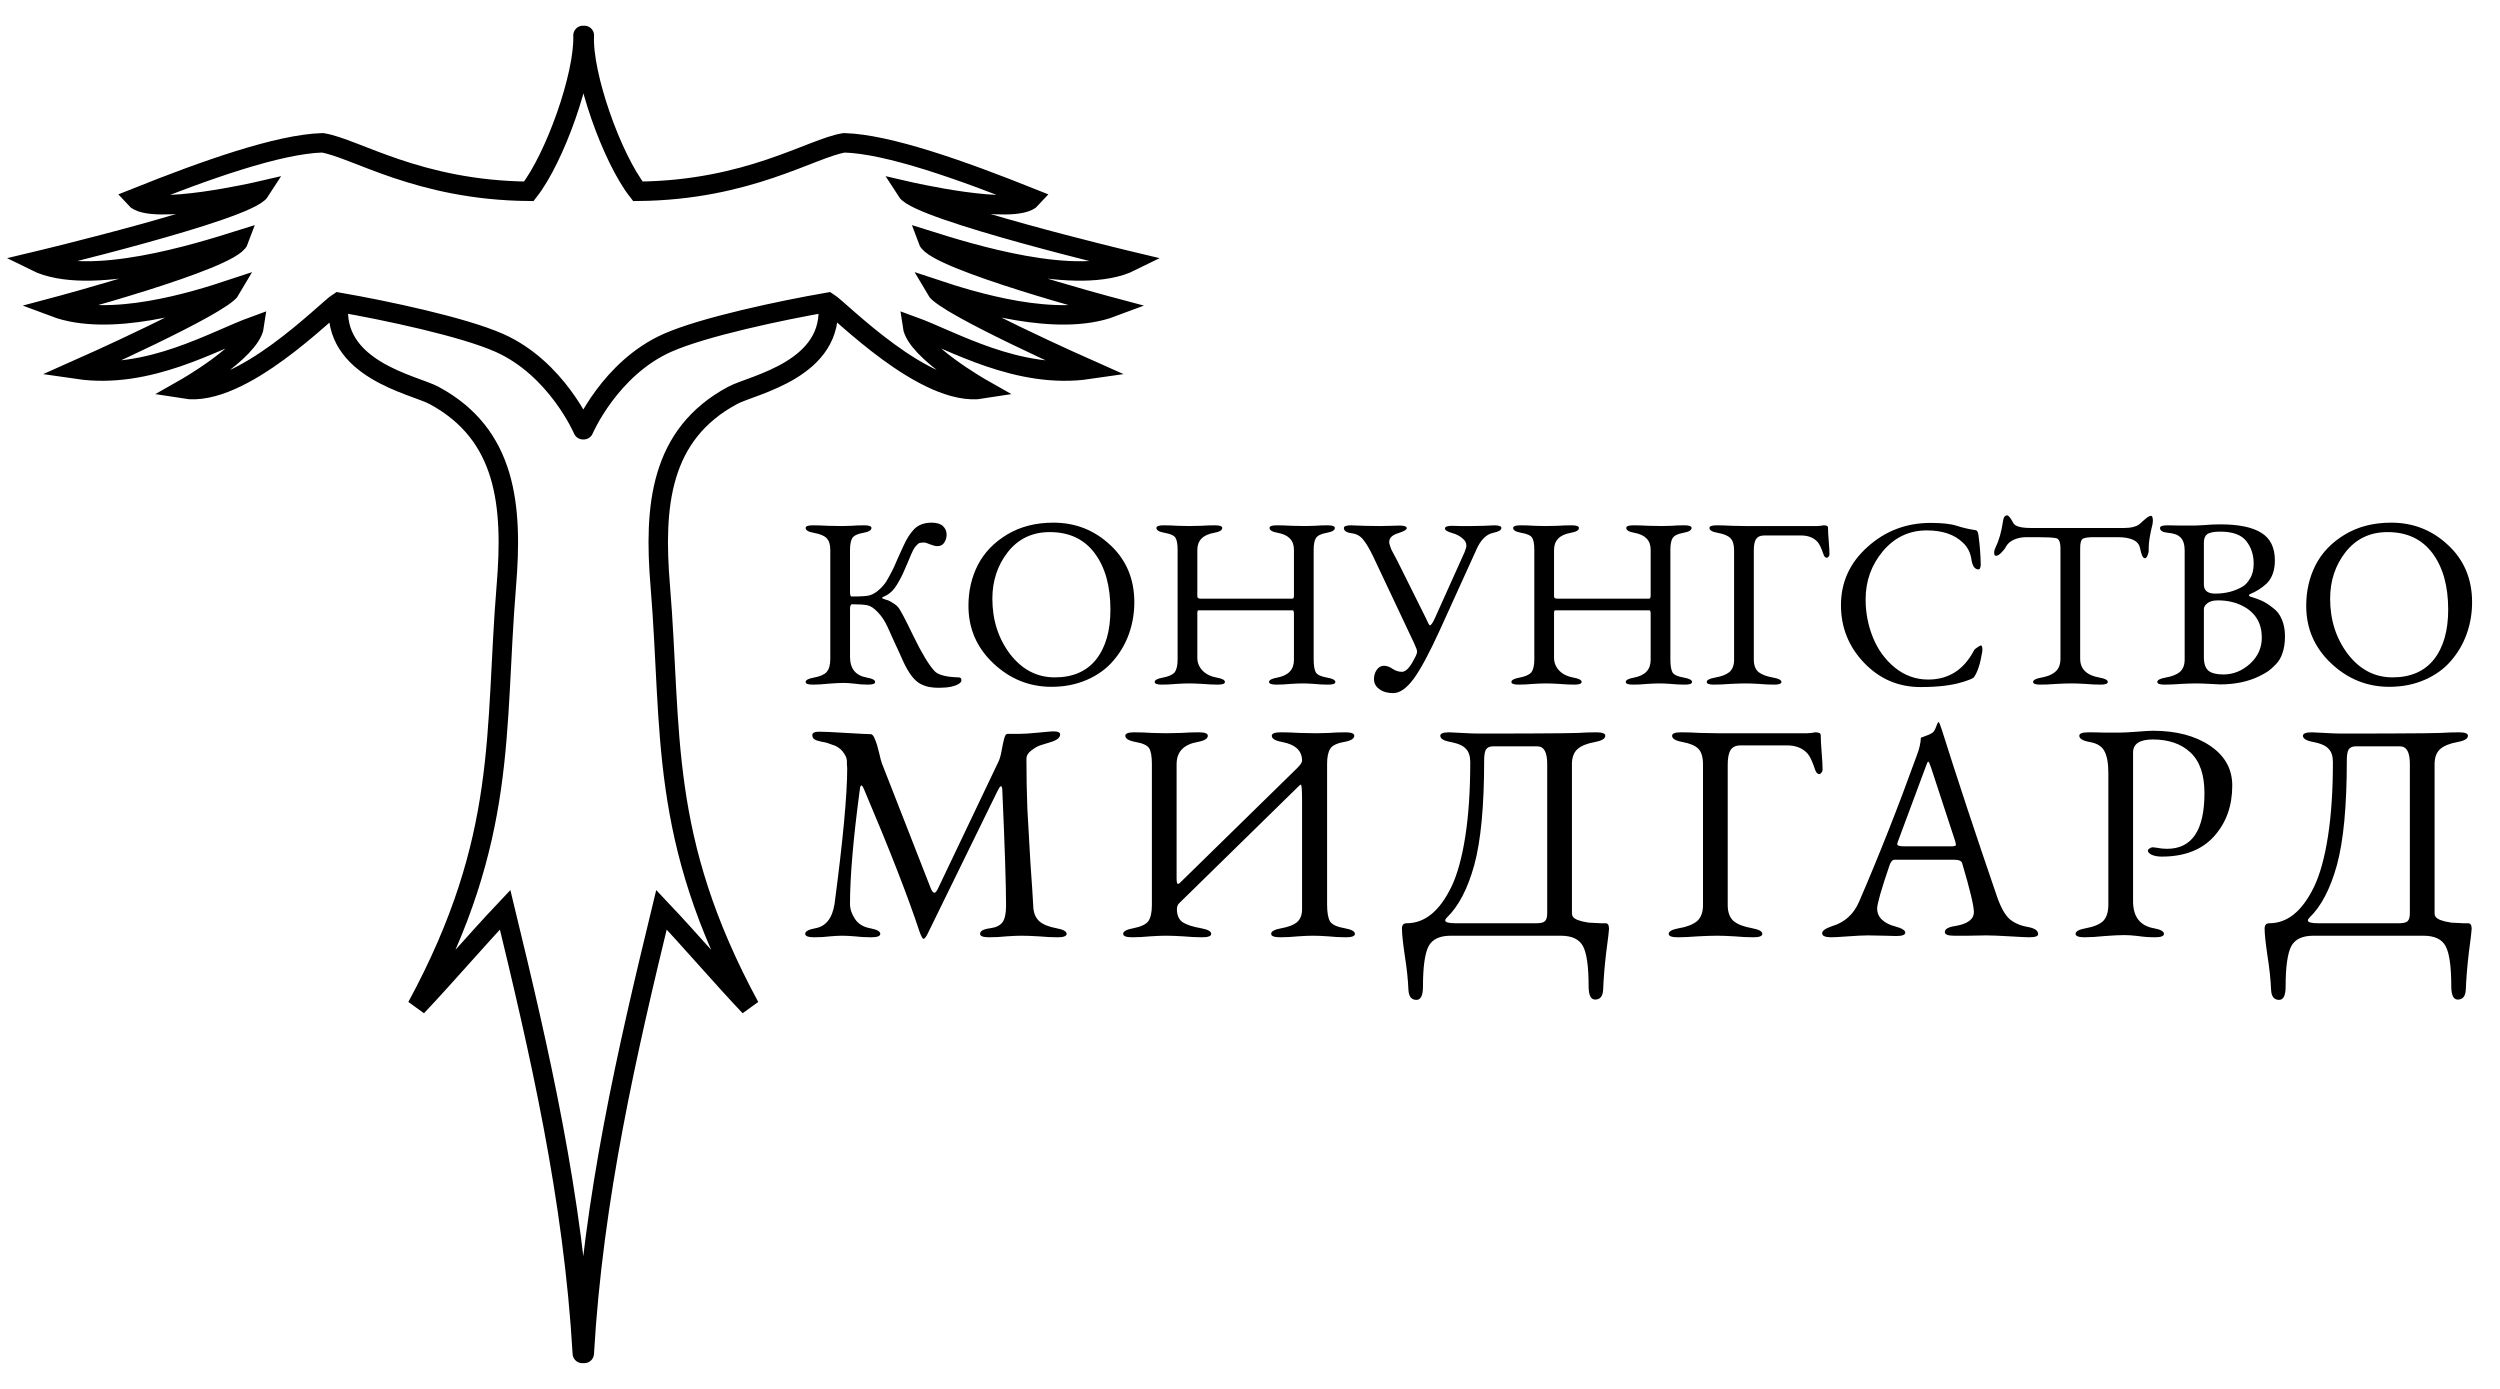 <?xml version="1.0" encoding="UTF-8" standalone="no"?>
<!-- Created with Inkscape (http://www.inkscape.org/) -->

<svg
        xmlns:dc="http://purl.org/dc/elements/1.1/"
        xmlns:cc="http://creativecommons.org/ns#"
        xmlns:rdf="http://www.w3.org/1999/02/22-rdf-syntax-ns#"
        xmlns="http://www.w3.org/2000/svg"
        xmlns:xlink="http://www.w3.org/1999/xlink"
        version="1.2"
        width="450"
        height="250"
        id="svg2">
    <defs
            id="defs4">
        <linearGradient
                id="linearGradient5266">
            <stop
                    id="stop5268"
                    style="stop-color:#000000;stop-opacity:1"
                    offset="0"/>
            <stop
                    id="stop5270"
                    style="stop-color:#000000;stop-opacity:0"
                    offset="1"/>
        </linearGradient>
        <marker
                refX="0"
                refY="0"
                orient="auto"
                id="RazorWire"
                style="overflow:visible">
            <path
                    d="m 0.023,-0.74 0,1.438 -7.781,2.313 18.437,0 -7.187,-2.313 0,-1.438 7.25,-2.156 -18.469,0 7.75,2.156 z"
                    transform="scale(0.8,0.8)"
                    id="path6634"
                    style="fill:#808080;fill-opacity:1;fill-rule:evenodd;stroke:#000000;stroke-width:0.1pt"/>
        </marker>
        <marker
                refX="0"
                refY="0"
                orient="auto"
                id="DotS"
                style="overflow:visible">
            <path
                    d="m -2.5,-1 c 0,2.76 -2.24,5 -5,5 -2.76,0 -5,-2.24 -5,-5 0,-2.76 2.24,-5 5,-5 2.76,0 5,2.24 5,5 z"
                    transform="matrix(0.2,0,0,0.2,1.48,0.2)"
                    id="path6469"
                    style="fill-rule:evenodd;stroke:#000000;stroke-width:1pt"/>
        </marker>
        <marker
                refX="0"
                refY="0"
                orient="auto"
                id="StopS"
                style="overflow:visible">
            <path
                    d="M 0,5.65 0,-5.65"
                    transform="scale(0.2,0.2)"
                    id="path6577"
                    style="fill:none;stroke:#000000;stroke-width:1pt"/>
        </marker>
        <marker
                refX="0"
                refY="0"
                orient="auto"
                id="StopM"
                style="overflow:visible">
            <path
                    d="M 0,5.65 0,-5.65"
                    transform="scale(0.4,0.4)"
                    id="path6574"
                    style="fill:none;stroke:#000000;stroke-width:1pt"/>
        </marker>
        <marker
                refX="0"
                refY="0"
                orient="auto"
                id="DotL"
                style="overflow:visible">
            <path
                    d="m -2.5,-1 c 0,2.76 -2.24,5 -5,5 -2.76,0 -5,-2.24 -5,-5 0,-2.76 2.24,-5 5,-5 2.76,0 5,2.24 5,5 z"
                    transform="matrix(0.8,0,0,0.8,5.92,0.8)"
                    id="path6463"
                    style="fill-rule:evenodd;stroke:#000000;stroke-width:1pt"/>
        </marker>
        <marker
                refX="0"
                refY="0"
                orient="auto"
                id="StopL"
                style="overflow:visible">
            <path
                    d="M 0,5.65 0,-5.65"
                    transform="scale(0.8,0.8)"
                    id="path6571"
                    style="fill:none;stroke:#000000;stroke-width:1pt"/>
        </marker>
        <marker
                refX="0"
                refY="0"
                orient="auto"
                id="Torso"
                style="overflow:visible">
            <g
                    transform="scale(0.7,0.7)"
                    id="g6614">
                <path
                        d="m -4.779,-3.24 c 2.35,0.366 5.3,1.938 5.037,3.627 C -0.005,2.078 -2.213,2.618 -4.563,2.252 -6.913,1.886 -8.521,0.752 -8.258,-0.938 -7.995,-2.628 -7.13,-3.605 -4.779,-3.24 z"
                        id="path6616"
                        style="fill:none;stroke:#000000;stroke-width:1.25"/>
                <path
                        d="M 4.46,0.089 C -2.556,-4.378 5.225,-3.906 -0.848,-8.72"
                        id="path6618"
                        style="fill:none;stroke:#000000;stroke-width:1pt"/>
                <path
                        d="M 4.93,0.058 C -1.387,1.749 1.803,5.478 -4.945,7.546"
                        id="path6620"
                        style="fill:none;stroke:#000000;stroke-width:1pt"/>
                <rect
                        width="2.637"
                        height="2.761"
                        x="-10.392"
                        y="-1.741"
                        transform="matrix(0.528,-0.85,0.888,0.46,0,0)"
                        id="rect6622"
                        style="fill-rule:evenodd;stroke-width:1pt"/>
                <rect
                        width="2.733"
                        height="2.861"
                        x="4.959"
                        y="-7.963"
                        transform="matrix(0.671,-0.741,0.791,0.612,0,0)"
                        id="rect6624"
                        style="fill-rule:evenodd;stroke-width:1pt"/>
                <path
                        d="m 16.78,-28.685 a 0.607,0.607 0 1 0 -1.215,0 0.607,0.607 0 1 0 1.215,0 z"
                        transform="matrix(0,-1.11,1.11,0,25.966,19.716)"
                        id="path6626"
                        style="fill:#ff0000;fill-opacity:0.75;fill-rule:evenodd;stroke:#000000;stroke-width:1pt"/>
                <path
                        d="m 16.78,-28.685 a 0.607,0.607 0 1 0 -1.215,0 0.607,0.607 0 1 0 1.215,0 z"
                        transform="matrix(0,-1.11,1.11,0,26.825,16.991)"
                        id="path6628"
                        style="fill:#ff0000;fill-opacity:0.75;fill-rule:evenodd;stroke:#000000;stroke-width:1pt"/>
            </g>
        </marker>
        <marker
                refX="0"
                refY="0"
                orient="auto"
                id="DistanceStart"
                style="overflow:visible">
            <g
                    id="g2300">
                <path
                        d="M 0,0 2,0"
                        id="path2306"
                        style="fill:none;stroke:#ffffff;stroke-width:1.15;stroke-linecap:square"/>
                <path
                        d="M 0,0 13,4 9,0 13,-4 0,0 z"
                        id="path2302"
                        style="fill:#000000;fill-rule:evenodd;stroke:none"/>
                <path
                        d="M 0,-4 0,40"
                        id="path2304"
                        style="fill:none;stroke:#000000;stroke-width:1;stroke-linecap:square"/>
            </g>
        </marker>
        <marker
                refX="0"
                refY="0"
                orient="auto"
                id="Arrow1Send"
                style="overflow:visible">
            <path
                    d="M 0,0 5,-5 -12.5,0 5,5 0,0 z"
                    transform="matrix(-0.2,0,0,-0.2,-1.2,0)"
                    id="path6417"
                    style="fill-rule:evenodd;stroke:#000000;stroke-width:1pt"/>
        </marker>
        <marker
                refX="0"
                refY="0"
                orient="auto"
                id="DotM"
                style="overflow:visible">
            <path
                    d="m -2.5,-1 c 0,2.76 -2.24,5 -5,5 -2.76,0 -5,-2.24 -5,-5 0,-2.76 2.24,-5 5,-5 2.76,0 5,2.24 5,5 z"
                    transform="matrix(0.4,0,0,0.4,2.96,0.4)"
                    id="path6466"
                    style="fill-rule:evenodd;stroke:#000000;stroke-width:1pt"/>
        </marker>
        <marker
                refX="0"
                refY="0"
                orient="auto"
                id="Tail"
                style="overflow:visible">
            <g
                    transform="scale(-1.2,-1.2)"
                    id="g6438">
                <path
                        d="M -3.805,-3.959 0.544,0"
                        id="path6440"
                        style="fill:none;stroke:#000000;stroke-width:0.8;stroke-linecap:round"/>
                <path
                        d="M -1.287,-3.959 3.062,0"
                        id="path6442"
                        style="fill:none;stroke:#000000;stroke-width:0.8;stroke-linecap:round"/>
                <path
                        d="M 1.305,-3.959 5.654,0"
                        id="path6444"
                        style="fill:none;stroke:#000000;stroke-width:0.8;stroke-linecap:round"/>
                <path
                        d="M -3.805,4.178 0.544,0.22"
                        id="path6446"
                        style="fill:none;stroke:#000000;stroke-width:0.8;stroke-linecap:round"/>
                <path
                        d="M -1.287,4.178 3.062,0.22"
                        id="path6448"
                        style="fill:none;stroke:#000000;stroke-width:0.8;stroke-linecap:round"/>
                <path
                        d="M 1.305,4.178 5.654,0.22"
                        id="path6450"
                        style="fill:none;stroke:#000000;stroke-width:0.8;stroke-linecap:round"/>
            </g>
        </marker>
        <marker
                refX="0"
                refY="0"
                orient="auto"
                id="Arrow1Mstart"
                style="overflow:visible">
            <path
                    d="M 0,0 5,-5 -12.5,0 5,5 0,0 z"
                    transform="matrix(0.4,0,0,0.4,4,0)"
                    id="path6408"
                    style="fill-rule:evenodd;stroke:#000000;stroke-width:1pt"/>
        </marker>
        <marker
                refX="0"
                refY="0"
                orient="auto"
                id="Arrow1Lstart"
                style="overflow:visible">
            <path
                    d="M 0,0 5,-5 -12.5,0 5,5 0,0 z"
                    transform="matrix(0.8,0,0,0.8,10,0)"
                    id="path6402"
                    style="fill-rule:evenodd;stroke:#000000;stroke-width:1pt"/>
        </marker>
        <linearGradient
                id="linearGradient6344">
            <stop
                    id="stop6346"
                    style="stop-color:#000000;stop-opacity:1"
                    offset="0"/>
            <stop
                    id="stop6348"
                    style="stop-color:#000000;stop-opacity:0"
                    offset="1"/>
        </linearGradient>
        <linearGradient
                x1="635.095"
                y1="-108.558"
                x2="943.578"
                y2="-108.558"
                id="linearGradient5274"
                xlink:href="#linearGradient5266"
                gradientUnits="userSpaceOnUse"/>
    </defs>
    <g
            transform="translate(-17.344,-782.384)"
            id="layer1">
        <path
                d="m 122.409,859.74 c 0,0 4.716,-11.043 15.072,-15.643 6.433,-2.857 20.377,-5.831 28.928,-7.311 2.066,1.28 17.529,17.277 27.797,15.608 0,0 -11.98,-6.788 -12.63,-11.326 7.199,2.609 18.96,9.668 31.76,7.802 0,0 -25.902,-11.492 -27.569,-14.4 6.566,2.181 21.83,6.935 31.751,3.208 0,0 -31.868,-8.476 -33.169,-12.041 6.924,2.172 27.013,8.567 36.619,3.797 0,0 -38.164,-9.101 -40.441,-12.667 0,0 19.654,4.559 22.556,1.303 -12.741,-5.1 -25.856,-9.748 -33.784,-9.98 -5.874,0.937 -17.246,8.549 -37.138,8.73 -4.66,-5.928 -10.001,-20.932 -9.636,-28.059 m -0.013,237.245 c 1.626,-28.089 7.711,-54.368 13.892,-79.864 5.313,5.618 10.568,11.809 15.881,17.426 -16.474,-30.433 -13.921,-49.387 -16.098,-75.758 -1.183,-14.323 -0.069,-27.232 13.045,-34.264 3.572,-1.915 18.518,-4.652 17.116,-16.712 m -44.067,22.906 c 0,0 -4.716,-11.043 -15.072,-15.643 -6.433,-2.857 -20.377,-5.831 -28.928,-7.311 -2.066,1.28 -17.529,17.277 -27.796,15.608 0,0 11.98,-6.788 12.63,-11.326 -7.199,2.609 -18.96,9.668 -31.76,7.802 0,0 25.902,-11.492 27.569,-14.4 -6.566,2.181 -21.83,6.935 -31.751,3.208 0,0 31.868,-8.476 33.169,-12.041 -6.924,2.172 -27.013,8.567 -36.619,3.797 0,0 38.164,-9.101 40.441,-12.667 0,0 -19.654,4.559 -22.556,1.303 12.741,-5.1 25.856,-9.748 33.784,-9.98 5.874,0.937 17.246,8.549 37.138,8.73 4.66,-5.928 10.001,-20.874 9.751,-28.059 m -0.121,237.245 c -1.626,-28.089 -7.711,-54.368 -13.892,-79.864 -5.313,5.618 -10.568,11.809 -15.881,17.426 16.474,-30.433 13.921,-49.387 16.098,-75.758 1.183,-14.323 0.069,-27.232 -13.045,-34.264 -3.572,-1.915 -18.518,-4.652 -17.116,-16.712"
                id="path3177-9"
                style="fill:none;stroke:#000000;stroke-width:3.5;stroke-linecap:round;stroke-linejoin:miter;stroke-miterlimit:4;stroke-opacity:1;stroke-dasharray:none;stroke-dashoffset:0;marker-start:none;marker-mid:none;display:inline"/>
    </g>
    <g
            transform="translate(-17.344,-782.384)"
            id="layer2">
        <g
                transform="matrix(1.002,0,0,1.01,-474.581,1047.328)"
                id="flowRoot4106"
                style="font-size:55.513px;font-style:normal;font-weight:normal;text-align:start;line-height:125%;letter-spacing:0px;word-spacing:0px;writing-mode:lr-tb;text-anchor:start;fill:#000000;fill-opacity:1;stroke:none;font-family:Sans">
            <path
                    d="m 675.333,-127.091 c -4e-5,3.072 0.056,6.051 0.167,8.938 0.148,2.887 0.333,6.125 0.555,9.715 0.259,3.553 0.426,6.088 0.5,7.605 0.037,1.147 0.389,2.035 1.055,2.665 0.666,0.592 1.702,1.018 3.109,1.277 1.221,0.222 1.832,0.555 1.832,0.999 -5e-5,0.407 -0.537,0.611 -1.61,0.611 -1.036,0 -2.184,-0.056 -3.442,-0.167 -1.221,-0.074 -2.239,-0.111 -3.053,-0.111 -0.703,0 -1.591,0.037 -2.665,0.111 -1.036,0.111 -2.091,0.167 -3.164,0.167 -1.073,0 -1.61,-0.204 -1.61,-0.611 -3e-5,-0.518 0.611,-0.851 1.832,-0.999 1.073,-0.148 1.813,-0.518 2.221,-1.11 0.407,-0.592 0.611,-1.554 0.611,-2.887 -4e-5,-3.627 -0.222,-10.436 -0.666,-20.429 -4e-5,-0.592 -0.093,-0.888 -0.278,-0.888 -0.111,2e-5 -0.315,0.296 -0.611,0.888 l -12.324,24.981 c -0.407,0.888 -0.722,1.332 -0.944,1.332 -0.185,0 -0.444,-0.481 -0.777,-1.443 -2.072,-6.217 -5.385,-14.637 -9.937,-25.258 -0.37,-0.851 -0.611,-0.851 -0.722,0 -1.184,8.771 -1.776,15.599 -1.776,20.484 -10e-6,0.888 0.296,1.776 0.888,2.665 0.592,0.888 1.499,1.443 2.72,1.665 1.221,0.222 1.832,0.555 1.832,0.999 -2e-5,0.407 -0.537,0.611 -1.61,0.611 -1.073,0 -2.072,-0.056 -2.998,-0.167 -0.888,-0.074 -1.628,-0.111 -2.221,-0.111 -0.592,0 -1.314,0.037 -2.165,0.111 -0.851,0.111 -1.813,0.167 -2.887,0.167 -1.073,0 -1.61,-0.204 -1.61,-0.611 0,-0.444 0.611,-0.777 1.832,-0.999 1.887,-0.333 3.035,-1.776 3.442,-4.33 1.517,-11.362 2.276,-19.429 2.276,-24.204 -10e-6,-0.222 -0.018,-0.463 -0.056,-0.722 0,-0.259 0,-0.444 0,-0.555 0,-0.518 -0.278,-1.11 -0.833,-1.776 -0.222,-0.259 -0.481,-0.481 -0.777,-0.666 -0.259,-0.185 -0.592,-0.333 -0.999,-0.444 -0.37,-0.148 -0.685,-0.259 -0.944,-0.333 -0.259,-0.074 -0.611,-0.148 -1.055,-0.222 -0.444,-0.111 -0.722,-0.185 -0.833,-0.222 -0.518,-0.185 -0.777,-0.5 -0.777,-0.944 0,-0.407 0.426,-0.611 1.277,-0.611 0.74,4e-5 2.35,0.074 4.83,0.222 2.48,0.148 3.941,0.222 4.386,0.222 0.296,3e-5 0.555,0.315 0.777,0.944 0.259,0.592 0.5,1.369 0.722,2.332 0.222,0.962 0.389,1.591 0.5,1.887 l 8.771,22.261 c 0.222,0.555 0.444,0.833 0.666,0.833 0.185,0 0.389,-0.222 0.611,-0.666 l 10.936,-22.76 c 0.222,-0.481 0.407,-1.147 0.555,-1.998 0.148,-0.851 0.296,-1.536 0.444,-2.054 0.148,-0.555 0.333,-0.833 0.555,-0.833 l 1.998,0 c 0.888,4e-5 2.072,-0.074 3.553,-0.222 1.48,-0.148 2.35,-0.222 2.609,-0.222 l 0.167,0 c 0.777,4e-5 1.166,0.185 1.166,0.555 -5e-5,0.518 -0.481,0.944 -1.443,1.277 -0.962,0.296 -1.684,0.518 -2.165,0.666 -0.444,0.148 -0.962,0.444 -1.554,0.888 -0.592,0.444 -0.888,0.944 -0.888,1.499"
                    id="path4213"
                    style="font-variant:normal;font-stretch:normal;letter-spacing:6.137;fill:#000000;font-family:EB Garamond;-inkscape-font-specification:EB Garamond"/>
            <path
                    d="m 702.309,-126.147 0,20.54 c -2e-5,0.407 0.056,0.666 0.167,0.777 0.111,0.074 0.259,0.018 0.444,-0.167 l 21.095,-20.484 c 0.555,-0.555 0.833,-0.981 0.833,-1.277 -4e-5,-1.776 -1.203,-2.887 -3.608,-3.331 -1.221,-0.222 -1.832,-0.592 -1.832,-1.11 -2e-5,-0.407 0.537,-0.611 1.61,-0.611 1.036,4e-5 2.165,0.037 3.386,0.111 1.258,0.037 2.276,0.056 3.053,0.056 0.592,3e-5 1.332,-0.018 2.221,-0.056 0.888,-0.074 1.869,-0.111 2.942,-0.111 1.073,4e-5 1.61,0.204 1.61,0.611 -4e-5,0.518 -0.611,0.888 -1.832,1.11 -1.295,0.222 -2.128,0.629 -2.498,1.221 -0.37,0.592 -0.555,1.48 -0.555,2.665 l 0,25.092 c -4e-5,1.443 0.185,2.461 0.555,3.053 0.407,0.555 1.277,0.944 2.609,1.166 1.221,0.222 1.832,0.555 1.832,0.999 -5e-5,0.407 -0.537,0.611 -1.61,0.611 -1.073,0 -2.147,-0.056 -3.22,-0.167 -1.073,-0.074 -1.961,-0.111 -2.665,-0.111 -0.74,0 -1.647,0.037 -2.72,0.111 -1.073,0.111 -2.147,0.167 -3.22,0.167 -1.073,0 -1.61,-0.204 -1.61,-0.611 -3e-5,-0.444 0.611,-0.777 1.832,-0.999 1.258,-0.222 2.183,-0.574 2.776,-1.055 0.629,-0.518 0.944,-1.295 0.944,-2.332 l 0,-19.374 c -4e-5,-1.887 -0.074,-2.831 -0.222,-2.831 -0.074,3e-5 -0.185,0.074 -0.333,0.222 l -21.539,20.928 c -0.259,0.259 -0.389,0.611 -0.389,1.055 -10e-6,1.073 0.352,1.85 1.055,2.332 0.703,0.444 1.795,0.796 3.275,1.055 1.221,0.222 1.832,0.555 1.832,0.999 -2e-5,0.407 -0.537,0.611 -1.61,0.611 -1.036,0 -2.184,-0.056 -3.442,-0.167 -1.221,-0.074 -2.239,-0.111 -3.053,-0.111 -0.74,0 -1.684,0.037 -2.831,0.111 -1.147,0.111 -2.239,0.167 -3.275,0.167 -1.073,0 -1.61,-0.204 -1.61,-0.611 0,-0.444 0.611,-0.777 1.832,-0.999 1.332,-0.259 2.22,-0.666 2.665,-1.221 0.444,-0.592 0.666,-1.573 0.666,-2.942 l 0,-25.092 c -10e-6,-1.369 -0.167,-2.313 -0.5,-2.831 -0.333,-0.518 -1.147,-0.888 -2.443,-1.11 -1.221,-0.222 -1.832,-0.592 -1.832,-1.11 0,-0.407 0.537,-0.611 1.61,-0.611 1.073,4e-5 2.128,0.037 3.164,0.111 1.036,0.037 1.887,0.056 2.554,0.056 0.703,3e-5 1.591,-0.018 2.665,-0.056 1.073,-0.074 2.146,-0.111 3.22,-0.111 1.073,4e-5 1.61,0.204 1.61,0.611 -2e-5,0.518 -0.611,0.888 -1.832,1.11 -2.517,0.444 -3.775,1.758 -3.775,3.941"
                    id="path4215"
                    style="font-variant:normal;font-stretch:normal;letter-spacing:6.137;fill:#000000;font-family:EB Garamond;-inkscape-font-specification:EB Garamond"/>
            <path
                    d="m 750.843,-98.779 c -0.185,0.185 -0.278,0.352 -0.278,0.5 -10e-6,0.333 0.629,0.5 1.887,0.5 l 14.489,0 c 0.777,2e-6 1.295,-0.13 1.554,-0.389 0.259,-0.259 0.389,-0.722 0.389,-1.388 l 0,-26.646 c -3e-5,-2.072 -0.592,-3.109 -1.776,-3.109 l -7.938,0 c -0.592,3e-5 -1.018,0.185 -1.277,0.555 -0.222,0.37 -0.333,0.999 -0.333,1.887 -2e-5,8.179 -0.592,14.415 -1.776,18.708 -1.184,4.256 -2.831,7.383 -4.941,9.382 m 22.483,-27.312 0,26.535 c -3e-5,0.259 0.074,0.481 0.222,0.666 0.148,0.185 0.389,0.352 0.722,0.5 0.333,0.111 0.629,0.204 0.888,0.278 0.296,0.074 0.685,0.148 1.166,0.222 0.518,0.037 0.888,0.056 1.11,0.056 0.259,2e-6 0.629,0.019 1.11,0.056 0.518,2e-6 0.796,2e-6 0.833,0 0.407,2e-6 0.611,0.333 0.611,0.999 -4e-5,0.296 -0.167,1.684 -0.5,4.163 -0.296,2.48 -0.481,4.719 -0.555,6.717 -0.074,1.147 -0.555,1.721 -1.443,1.721 -0.777,-1.1e-5 -1.166,-0.796 -1.166,-2.387 -4e-5,-3.479 -0.333,-5.847 -0.999,-7.106 -0.666,-1.258 -1.998,-1.887 -3.997,-1.887 l -19.763,0 c -1.998,0 -3.331,0.629 -3.997,1.887 -0.666,1.295 -0.999,3.682 -0.999,7.161 0,1.591 -0.389,2.387 -1.166,2.387 -0.888,-1.1e-5 -1.369,-0.574 -1.443,-1.721 -0.074,-1.85 -0.296,-3.923 -0.666,-6.217 -0.333,-2.258 -0.5,-3.849 -0.5,-4.774 0,-0.629 0.278,-0.944 0.833,-0.944 1.628,2e-6 3.109,-0.537 4.441,-1.61 1.332,-1.073 2.535,-2.702 3.608,-4.885 1.073,-2.22 1.906,-5.218 2.498,-8.993 0.592,-3.775 0.888,-8.179 0.888,-13.212 -2e-5,-1.073 -0.259,-1.869 -0.777,-2.387 -0.481,-0.555 -1.406,-0.962 -2.776,-1.221 -1.221,-0.222 -1.832,-0.592 -1.832,-1.11 -10e-6,-0.407 0.537,-0.611 1.61,-0.611 0.296,4e-5 1.055,0.037 2.276,0.111 1.221,0.074 2.22,0.111 2.998,0.111 6.476,4e-5 11.436,-0.018 14.877,-0.056 0.777,3e-5 1.758,-0.018 2.942,-0.056 1.184,-0.074 2.294,-0.111 3.331,-0.111 1.073,4e-5 1.61,0.204 1.61,0.611 -4e-5,0.518 -0.611,0.888 -1.832,1.11 -1.443,0.259 -2.498,0.685 -3.164,1.277 -0.666,0.592 -0.999,1.499 -0.999,2.72"
                    id="path4217"
                    style="letter-spacing:9.489px;fill:#000000"/>
            <path
                    d="m 801.312,-126.036 0,25.036 c -10e-6,1.258 0.352,2.202 1.055,2.831 0.74,0.592 1.85,1.018 3.331,1.277 1.221,0.222 1.832,0.555 1.832,0.999 -2e-5,0.407 -0.537,0.611 -1.61,0.611 -1.036,0 -2.184,-0.056 -3.442,-0.167 -1.221,-0.074 -2.239,-0.111 -3.053,-0.111 -0.888,0 -2.035,0.037 -3.442,0.111 -1.406,0.111 -2.628,0.167 -3.664,0.167 -1.073,0 -1.61,-0.204 -1.61,-0.611 0,-0.444 0.611,-0.777 1.832,-0.999 1.48,-0.259 2.572,-0.685 3.275,-1.277 0.703,-0.629 1.055,-1.573 1.055,-2.831 l 0,-25.092 c -10e-6,-1.295 -0.278,-2.22 -0.833,-2.776 -0.518,-0.555 -1.48,-0.962 -2.887,-1.221 -1.221,-0.222 -1.832,-0.592 -1.832,-1.11 -10e-6,-0.407 0.537,-0.611 1.61,-0.611 1.036,4e-5 2.183,0.037 3.442,0.111 1.258,0.037 2.295,0.056 3.109,0.056 l 16.099,0 c 0.111,3e-5 0.37,-0.018 0.777,-0.056 0.407,-0.074 0.629,-0.111 0.666,-0.111 0.666,4e-5 0.999,0.167 0.999,0.5 -3e-5,0.703 0.056,1.739 0.167,3.109 0.111,1.369 0.167,2.387 0.167,3.053 -3e-5,0.185 -0.074,0.37 -0.222,0.555 -0.111,0.148 -0.241,0.222 -0.389,0.222 -0.333,3e-5 -0.592,-0.296 -0.777,-0.888 -0.444,-1.332 -0.87,-2.239 -1.277,-2.72 -0.888,-0.999 -2.128,-1.499 -3.719,-1.499 l -8.327,0 c -0.851,4e-5 -1.462,0.278 -1.832,0.833 -0.333,0.555 -0.5,1.425 -0.5,2.609"
                    id="path4219"
                    style="letter-spacing:0px;fill:#000000"/>
            <path
                    d="m 836.873,-125.648 -4.996,13.323 c -0.074,0.222 -0.111,0.37 -0.111,0.444 -10e-6,0.259 0.389,0.389 1.166,0.389 l 8.604,0 c 0.518,1e-5 0.777,-0.092 0.777,-0.278 -2e-5,-0.074 -0.037,-0.259 -0.111,-0.555 l -4.386,-13.268 c -0.222,-0.666 -0.389,-0.999 -0.5,-0.999 -0.074,3e-5 -0.222,0.315 -0.444,0.944 m 18.597,30.365 c -0.444,0 -1.61,-0.056 -3.497,-0.167 -1.887,-0.111 -3.294,-0.167 -4.219,-0.167 -0.777,0 -1.85,0.018 -3.22,0.056 -1.369,0 -2.239,0 -2.609,0 -1.073,0 -1.61,-0.222 -1.61,-0.666 -3e-5,-0.518 0.611,-0.87 1.832,-1.055 2.257,-0.37 3.386,-1.203 3.386,-2.498 -3e-5,-1.11 -0.703,-4.015 -2.109,-8.715 -0.111,-0.407 -0.611,-0.611 -1.499,-0.611 l -10.603,0 c -0.407,1e-5 -0.722,0.333 -0.944,0.999 -1.48,4.293 -2.221,6.865 -2.22,7.716 -10e-6,0.777 0.296,1.443 0.888,1.998 0.629,0.555 1.406,0.944 2.332,1.166 1.221,0.333 1.832,0.703 1.832,1.11 -10e-6,0.407 -0.537,0.611 -1.61,0.611 -0.259,0 -0.981,-0.018 -2.165,-0.056 -1.147,-0.037 -2.109,-0.056 -2.887,-0.056 -0.851,0 -2.035,0.056 -3.553,0.167 -1.517,0.111 -2.554,0.167 -3.109,0.167 -1.073,0 -1.61,-0.241 -1.61,-0.722 0,-0.444 0.611,-0.87 1.832,-1.277 2.22,-0.666 3.812,-2.091 4.774,-4.274 3.553,-8.142 7.013,-16.839 10.381,-26.091 0.259,-0.666 0.444,-1.258 0.555,-1.776 0.111,-0.555 0.167,-0.925 0.167,-1.11 -2e-5,-0.222 0.018,-0.333 0.056,-0.333 0.999,-0.333 1.665,-0.611 1.998,-0.833 0.222,-0.148 0.407,-0.389 0.555,-0.722 0.148,-0.333 0.259,-0.611 0.333,-0.833 0.111,-0.259 0.204,-0.389 0.278,-0.389 0.074,4e-5 0.259,0.444 0.555,1.332 2.739,8.623 6.032,18.504 9.881,29.644 0.703,2.035 1.48,3.423 2.332,4.163 0.851,0.703 1.943,1.166 3.275,1.388 1.221,0.222 1.832,0.648 1.832,1.277 -4e-5,0.37 -0.537,0.555 -1.61,0.555"
                    id="path4221"
                    style="font-variant:normal;font-stretch:normal;letter-spacing:6.137;fill:#000000;font-family:EB Garamond;-inkscape-font-specification:EB Garamond"/>
            <path
                    d="m 886.953,-120.985 c -3e-5,-3.257 -0.833,-5.662 -2.498,-7.217 -1.665,-1.554 -3.923,-2.331 -6.773,-2.332 -2.369,4e-5 -3.553,0.777 -3.553,2.332 l 0,26.48 c -10e-6,2.776 1.24,4.386 3.719,4.83 1.221,0.222 1.832,0.555 1.832,0.999 -10e-6,0.407 -0.537,0.611 -1.61,0.611 -1.073,0 -2.091,-0.074 -3.053,-0.222 -0.962,-0.111 -1.758,-0.167 -2.387,-0.167 -0.925,0 -2.109,0.056 -3.553,0.167 -1.443,0.148 -2.665,0.222 -3.664,0.222 -1.073,0 -1.61,-0.204 -1.61,-0.611 0,-0.444 0.611,-0.777 1.832,-0.999 1.443,-0.259 2.48,-0.685 3.109,-1.277 0.629,-0.629 0.944,-1.61 0.944,-2.942 l 0,-23.426 c -10e-6,-1.776 -0.241,-3.09 -0.722,-3.941 -0.444,-0.851 -1.332,-1.388 -2.665,-1.61 -1.221,-0.222 -1.832,-0.592 -1.832,-1.11 -1e-5,-0.407 0.537,-0.611 1.61,-0.611 1.073,4e-5 2.072,0.018 2.998,0.056 0.925,4e-5 1.739,4e-5 2.443,0 0.777,4e-5 1.887,-0.056 3.331,-0.167 1.443,-0.111 2.387,-0.167 2.831,-0.167 4.182,3e-5 7.605,0.888 10.27,2.665 2.665,1.776 3.997,4.145 3.997,7.106 -3e-5,3.627 -1.092,6.643 -3.275,9.049 -2.184,2.406 -5.311,3.608 -9.382,3.608 -0.74,2e-5 -1.351,-0.111 -1.832,-0.333 -0.444,-0.222 -0.666,-0.463 -0.666,-0.722 -10e-6,-0.148 0.092,-0.278 0.278,-0.389 0.222,-0.148 0.426,-0.222 0.611,-0.222 l 0.833,0.111 c 0.555,0.111 1.129,0.167 1.721,0.167 4.478,1e-5 6.717,-3.312 6.717,-9.937"
                    id="path4223"
                    style="letter-spacing:3.163px;fill:#000000"/>
            <path
                    d="m 905.811,-98.779 c -0.185,0.185 -0.278,0.352 -0.278,0.5 -1e-5,0.333 0.629,0.5 1.887,0.5 l 14.489,0 c 0.777,2e-6 1.295,-0.13 1.554,-0.389 0.259,-0.259 0.389,-0.722 0.389,-1.388 l 0,-26.646 c -3e-5,-2.072 -0.592,-3.109 -1.776,-3.109 l -7.938,0 c -0.592,3e-5 -1.018,0.185 -1.277,0.555 -0.222,0.37 -0.333,0.999 -0.333,1.887 -1e-5,8.179 -0.592,14.415 -1.776,18.708 -1.184,4.256 -2.831,7.383 -4.941,9.382 m 22.483,-27.312 0,26.535 c -4e-5,0.259 0.074,0.481 0.222,0.666 0.148,0.185 0.389,0.352 0.722,0.5 0.333,0.111 0.629,0.204 0.888,0.278 0.296,0.074 0.685,0.148 1.166,0.222 0.518,0.037 0.888,0.056 1.11,0.056 0.259,2e-6 0.629,0.019 1.11,0.056 0.518,2e-6 0.796,2e-6 0.833,0 0.407,2e-6 0.611,0.333 0.611,0.999 -4e-5,0.296 -0.167,1.684 -0.5,4.163 -0.296,2.48 -0.481,4.719 -0.555,6.717 -0.074,1.147 -0.555,1.721 -1.443,1.721 -0.777,-1.1e-5 -1.166,-0.796 -1.166,-2.387 -3e-5,-3.479 -0.333,-5.847 -0.999,-7.106 -0.666,-1.258 -1.998,-1.887 -3.997,-1.887 l -19.763,0 c -1.998,0 -3.331,0.629 -3.997,1.887 -0.666,1.295 -0.999,3.682 -0.999,7.161 -10e-6,1.591 -0.389,2.387 -1.166,2.387 -0.888,-1.1e-5 -1.369,-0.574 -1.443,-1.721 -0.074,-1.85 -0.296,-3.923 -0.666,-6.217 -0.333,-2.258 -0.5,-3.849 -0.5,-4.774 0,-0.629 0.278,-0.944 0.833,-0.944 1.628,2e-6 3.109,-0.537 4.441,-1.61 1.332,-1.073 2.535,-2.702 3.608,-4.885 1.073,-2.22 1.906,-5.218 2.498,-8.993 0.592,-3.775 0.888,-8.179 0.888,-13.212 -1e-5,-1.073 -0.259,-1.869 -0.777,-2.387 -0.481,-0.555 -1.406,-0.962 -2.776,-1.221 -1.221,-0.222 -1.832,-0.592 -1.832,-1.11 -10e-6,-0.407 0.537,-0.611 1.61,-0.611 0.296,4e-5 1.055,0.037 2.276,0.111 1.221,0.074 2.22,0.111 2.998,0.111 6.476,4e-5 11.436,-0.018 14.877,-0.056 0.777,3e-5 1.758,-0.018 2.942,-0.056 1.184,-0.074 2.294,-0.111 3.331,-0.111 1.073,4e-5 1.61,0.204 1.61,0.611 -4e-5,0.518 -0.611,0.888 -1.832,1.11 -1.443,0.259 -2.498,0.685 -3.164,1.277 -0.666,0.592 -0.999,1.499 -0.999,2.72"
                    id="path4225"
                    style="font-variant:normal;font-stretch:normal;letter-spacing:6.137;fill:#000000;font-family:EB Garamond;-inkscape-font-specification:EB Garamond"/>
        </g>
        <g
                transform="matrix(0.851,0,0,0.836,290.179,180.199)"
                id="flowRoot4082"
                style="font-size:52.132px;font-style:normal;font-variant:normal;font-weight:normal;font-stretch:normal;text-align:start;line-height:125%;letter-spacing:0px;word-spacing:0px;writing-mode:lr-tb;text-anchor:start;fill:#000000;fill-opacity:1;stroke:none;font-family:EB Garamond;-inkscape-font-specification:EB Garamond">
            <path
                    d="m -140.343,850.419 c -0.313,2e-5 -0.469,0.33 -0.469,0.991 l 0,10.322 c -1e-5,2.572 1.199,4.066 3.597,4.483 1.147,0.209 1.72,0.521 1.72,0.938 -1e-5,0.382 -0.504,0.573 -1.512,0.573 -1.008,0 -1.964,-0.07 -2.867,-0.209 -0.904,-0.104 -1.651,-0.156 -2.242,-0.156 -0.834,0 -1.894,0.052 -3.18,0.156 -1.286,0.139 -2.415,0.209 -3.389,0.209 -1.008,0 -1.512,-0.191 -1.512,-0.573 0,-0.417 0.573,-0.73 1.72,-0.938 1.321,-0.243 2.224,-0.643 2.711,-1.199 0.521,-0.591 0.782,-1.529 0.782,-2.815 l 0,-23.459 c -10e-6,-1.182 -0.261,-2.033 -0.782,-2.554 -0.487,-0.521 -1.39,-0.904 -2.711,-1.147 -1.147,-0.208 -1.72,-0.556 -1.72,-1.043 0,-0.382 0.504,-0.573 1.512,-0.573 0.973,4e-5 2.033,0.035 3.18,0.104 1.182,0.035 2.155,0.052 2.919,0.052 0.556,3e-5 1.234,-0.017 2.033,-0.052 0.834,-0.07 1.755,-0.104 2.763,-0.104 1.008,4e-5 1.512,0.191 1.512,0.573 -10e-6,0.487 -0.573,0.834 -1.72,1.043 -1.216,0.209 -1.998,0.591 -2.346,1.147 -0.313,0.556 -0.469,1.408 -0.469,2.554 l 0,9.019 c -1e-5,0.66 0.104,0.991 0.313,0.991 2.051,1e-5 3.336,-0.087 3.858,-0.261 0.556,-0.174 1.095,-0.469 1.616,-0.886 0.556,-0.452 1.008,-0.904 1.355,-1.355 0.382,-0.452 0.782,-1.095 1.199,-1.929 0.452,-0.834 0.782,-1.494 0.991,-1.981 0.243,-0.521 0.573,-1.286 0.991,-2.294 0.452,-1.008 0.765,-1.703 0.938,-2.085 0.695,-1.599 1.477,-2.85 2.346,-3.753 0.904,-0.904 2.12,-1.355 3.649,-1.355 1.077,3e-5 1.877,0.243 2.398,0.73 0.521,0.487 0.782,1.112 0.782,1.877 -3e-5,0.626 -0.174,1.199 -0.521,1.72 -0.313,0.487 -0.799,0.73 -1.46,0.73 -0.348,3e-5 -0.834,-0.122 -1.46,-0.365 -0.626,-0.278 -1.077,-0.417 -1.355,-0.417 -0.382,3e-5 -0.695,0.035 -0.938,0.104 -0.209,0.07 -0.487,0.313 -0.834,0.73 -0.313,0.382 -0.626,0.956 -0.938,1.72 -0.104,0.243 -0.382,0.921 -0.834,2.033 -0.452,1.077 -0.782,1.842 -0.991,2.294 -0.209,0.452 -0.539,1.077 -0.991,1.877 -0.452,0.799 -0.921,1.425 -1.408,1.877 -0.452,0.417 -0.956,0.747 -1.512,0.991 -0.521,0.209 -0.539,0.382 -0.052,0.521 0.035,0.035 0.174,0.087 0.417,0.156 0.278,0.07 0.487,0.139 0.626,0.209 0.139,0.07 0.33,0.174 0.573,0.313 0.243,0.139 0.487,0.295 0.73,0.469 0.243,0.174 0.469,0.382 0.678,0.626 0.452,0.521 1.547,2.624 3.284,6.308 1.772,3.684 3.25,6.169 4.431,7.455 0.765,0.834 2.468,1.286 5.109,1.355 0.382,0 0.573,0.209 0.573,0.626 -4e-5,0.243 -0.139,0.469 -0.417,0.678 -0.904,0.626 -2.346,0.938 -4.327,0.938 -0.765,-10e-6 -1.408,-0.052 -1.929,-0.156 -0.521,-0.07 -1.147,-0.278 -1.877,-0.626 -0.695,-0.348 -1.355,-0.938 -1.981,-1.772 -0.626,-0.834 -1.234,-1.911 -1.825,-3.232 -0.382,-0.904 -0.991,-2.259 -1.825,-4.066 -0.799,-1.807 -1.269,-2.867 -1.408,-3.18 -0.591,-1.321 -1.286,-2.398 -2.085,-3.232 -0.799,-0.869 -1.547,-1.373 -2.242,-1.512 -0.695,-0.139 -1.755,-0.209 -3.18,-0.209"
                    id="path4192"
                    style="line-height:125%;fill:#000000;font-family:EB Garamond;-inkscape-font-specification:EB Garamond"/>
            <path
                    d="m -115.764,850.784 c 0,-3.232 0.66,-6.169 1.981,-8.81 1.355,-2.676 3.423,-4.866 6.204,-6.569 2.78,-1.703 6.047,-2.554 9.801,-2.554 4.657,3e-5 8.671,1.616 12.042,4.848 3.371,3.197 5.057,7.299 5.057,12.303 -3.7e-5,2.363 -0.382,4.64 -1.147,6.829 -0.765,2.155 -1.877,4.084 -3.336,5.787 -1.425,1.703 -3.267,3.058 -5.526,4.066 -2.259,1.008 -4.761,1.512 -7.507,1.512 -4.692,0 -8.793,-1.686 -12.303,-5.057 -3.51,-3.371 -5.265,-7.49 -5.265,-12.355 m 17.204,-15.9 c -3.684,3e-5 -6.638,1.425 -8.862,4.275 -2.19,2.85 -3.284,6.204 -3.284,10.061 -1e-5,4.588 1.251,8.567 3.753,11.938 2.537,3.336 5.682,5.005 9.436,5.005 3.823,0 6.742,-1.286 8.758,-3.858 2.016,-2.607 3.024,-6.186 3.024,-10.739 -3.3e-5,-5.074 -1.112,-9.123 -3.336,-12.147 -2.224,-3.024 -5.387,-4.535 -9.488,-4.535"
                    id="path4194"
                    style="line-height:125%;fill:#000000;font-family:EB Garamond;-inkscape-font-specification:EB Garamond"/>
            <path
                    d="m -42.744,862.253 c -3.6e-5,1.355 0.156,2.311 0.469,2.867 0.348,0.521 1.147,0.886 2.398,1.095 1.147,0.209 1.72,0.521 1.72,0.938 -4e-5,0.382 -0.504,0.573 -1.512,0.573 -1.008,0 -1.998,-0.052 -2.972,-0.156 -0.973,-0.07 -1.79,-0.104 -2.45,-0.104 -0.66,0 -1.512,0.035 -2.554,0.104 -1.043,0.104 -2.051,0.156 -3.024,0.156 -1.008,0 -1.512,-0.191 -1.512,-0.573 -2.6e-5,-0.417 0.573,-0.73 1.72,-0.938 2.363,-0.452 3.545,-1.72 3.545,-3.806 l 0,-9.905 c -3.2e-5,-0.521 -0.087,-0.782 -0.261,-0.782 l -19.914,0 c -0.174,10e-6 -0.261,0.191 -0.261,0.573 l 0,9.644 c -1.1e-5,1.077 0.382,2.016 1.147,2.815 0.765,0.765 1.755,1.251 2.972,1.46 1.147,0.209 1.72,0.521 1.72,0.938 -1.7e-5,0.382 -0.504,0.573 -1.512,0.573 -0.973,0 -2.051,-0.052 -3.232,-0.156 -1.147,-0.07 -2.103,-0.104 -2.867,-0.104 -0.695,0 -1.581,0.035 -2.659,0.104 -1.077,0.104 -2.103,0.156 -3.076,0.156 -1.008,0 -1.512,-0.191 -1.512,-0.573 -2e-6,-0.417 0.573,-0.73 1.72,-0.938 1.251,-0.243 2.085,-0.626 2.502,-1.147 0.417,-0.556 0.626,-1.477 0.626,-2.763 l 0,-23.564 c -7e-6,-1.286 -0.156,-2.172 -0.469,-2.659 -0.313,-0.487 -1.077,-0.834 -2.294,-1.043 -1.147,-0.208 -1.72,-0.556 -1.72,-1.043 -2e-6,-0.382 0.504,-0.573 1.512,-0.573 1.008,4e-5 1.998,0.035 2.972,0.104 0.973,0.035 1.772,0.052 2.398,0.052 0.66,3e-5 1.494,-0.017 2.502,-0.052 1.008,-0.07 2.016,-0.104 3.024,-0.104 1.008,4e-5 1.512,0.191 1.512,0.573 -1.6e-5,0.487 -0.573,0.834 -1.72,1.043 -2.363,0.417 -3.545,1.651 -3.545,3.701 l 0,10.009 c -1.1e-5,0.313 0.243,0.469 0.73,0.469 l 19.341,0 c 0.243,2e-5 0.365,-0.209 0.365,-0.626 l 0,-9.905 c -3.2e-5,-2.016 -1.147,-3.232 -3.441,-3.649 -1.147,-0.208 -1.72,-0.556 -1.72,-1.043 -2.6e-5,-0.382 0.504,-0.573 1.512,-0.573 0.973,4e-5 2.033,0.035 3.18,0.104 1.182,0.035 2.137,0.052 2.867,0.052 0.556,3e-5 1.234,-0.017 2.033,-0.052 0.799,-0.07 1.703,-0.104 2.711,-0.104 1.008,4e-5 1.512,0.191 1.512,0.573 -4e-5,0.487 -0.573,0.834 -1.72,1.043 -1.182,0.209 -1.946,0.591 -2.294,1.147 -0.313,0.521 -0.469,1.355 -0.469,2.502 l 0,23.564"
                    id="path4196"
                    style="line-height:125%;fill:#000000;font-family:EB Garamond;-inkscape-font-specification:EB Garamond"/>
            <path
                    d="m -24.052,864.964 c 0.834,10e-6 1.738,-1.008 2.711,-3.024 0.313,-0.556 0.469,-1.008 0.469,-1.355 -1.5e-5,-0.278 -0.209,-0.869 -0.626,-1.772 l -8.602,-18.559 c -0.799,-1.703 -1.512,-2.937 -2.137,-3.701 -0.591,-0.799 -1.39,-1.269 -2.398,-1.408 -1.147,-0.139 -1.72,-0.521 -1.72,-1.147 0,-0.382 0.504,-0.573 1.512,-0.573 0.452,4e-5 1.355,0.035 2.711,0.104 1.39,0.035 2.52,0.052 3.389,0.052 0.591,3e-5 1.355,-0.017 2.294,-0.052 0.938,-0.035 1.564,-0.052 1.877,-0.052 1.008,4e-5 1.512,0.191 1.512,0.573 -1.3e-5,0.313 -0.573,0.66 -1.72,1.043 -1.321,0.382 -1.981,1.025 -1.981,1.929 -10e-6,0.209 0.052,0.469 0.156,0.782 0.104,0.313 0.209,0.608 0.313,0.886 0.139,0.243 0.348,0.643 0.626,1.199 0.313,0.556 0.539,0.991 0.678,1.303 l 5.995,12.251 c 0.417,1.008 0.695,1.512 0.834,1.512 0.243,10e-6 0.591,-0.504 1.043,-1.512 l 6.308,-14.284 c 0.243,-0.626 0.365,-1.077 0.365,-1.355 -2.6e-5,-0.626 -0.295,-1.164 -0.886,-1.616 -0.556,-0.487 -1.199,-0.834 -1.929,-1.043 -1.147,-0.313 -1.72,-0.66 -1.72,-1.043 -2.1e-5,-0.382 0.504,-0.573 1.512,-0.573 0.521,3e-5 1.182,0.017 1.981,0.052 0.799,3e-5 1.442,3e-5 1.929,0 0.695,3e-5 1.616,-0.017 2.763,-0.052 1.147,-0.07 1.894,-0.104 2.242,-0.104 1.008,4e-5 1.512,0.191 1.512,0.573 -3.3e-5,0.452 -0.573,0.799 -1.72,1.043 -1.529,0.313 -2.763,1.616 -3.701,3.91 l -7.559,16.943 c -2.224,4.97 -4.084,8.498 -5.578,10.583 -1.494,2.051 -2.937,3.076 -4.327,3.076 -1.216,0 -2.207,-0.295 -2.972,-0.886 -0.73,-0.556 -1.095,-1.269 -1.095,-2.137 -6e-6,-0.73 0.191,-1.39 0.573,-1.981 0.417,-0.591 0.921,-0.886 1.512,-0.886 0.626,10e-6 1.251,0.226 1.877,0.678 0.626,0.417 1.286,0.626 1.981,0.626"
                    id="path4198"
                    style="line-height:125%;fill:#000000;font-family:EB Garamond;-inkscape-font-specification:EB Garamond"/>
            <path
                    d="m 32.705,862.253 c -3.6e-5,1.355 0.156,2.311 0.469,2.867 0.348,0.521 1.147,0.886 2.398,1.095 1.147,0.209 1.72,0.521 1.72,0.938 -4e-5,0.382 -0.504,0.573 -1.512,0.573 -1.008,0 -1.998,-0.052 -2.972,-0.156 -0.973,-0.07 -1.79,-0.104 -2.45,-0.104 -0.66,0 -1.512,0.035 -2.554,0.104 -1.043,0.104 -2.051,0.156 -3.024,0.156 -1.008,0 -1.512,-0.191 -1.512,-0.573 -2.6e-5,-0.417 0.573,-0.73 1.72,-0.938 2.363,-0.452 3.545,-1.72 3.545,-3.806 l 0,-9.905 c -3.2e-5,-0.521 -0.087,-0.782 -0.261,-0.782 l -19.914,0 c -0.174,10e-6 -0.261,0.191 -0.261,0.573 l 0,9.644 c -1.09e-5,1.077 0.382,2.016 1.147,2.815 0.765,0.765 1.755,1.251 2.972,1.46 1.147,0.209 1.72,0.521 1.72,0.938 -1.7e-5,0.382 -0.504,0.573 -1.512,0.573 -0.973,0 -2.051,-0.052 -3.232,-0.156 -1.147,-0.07 -2.103,-0.104 -2.867,-0.104 -0.695,0 -1.581,0.035 -2.659,0.104 -1.077,0.104 -2.103,0.156 -3.076,0.156 -1.008,0 -1.512,-0.191 -1.512,-0.573 -1.93e-6,-0.417 0.573,-0.73 1.72,-0.938 1.251,-0.243 2.085,-0.626 2.502,-1.147 0.417,-0.556 0.626,-1.477 0.626,-2.763 l 0,-23.564 c -6.7e-6,-1.286 -0.156,-2.172 -0.469,-2.659 -0.313,-0.487 -1.077,-0.834 -2.294,-1.043 -1.147,-0.208 -1.72,-0.556 -1.72,-1.043 -2.3e-6,-0.382 0.504,-0.573 1.512,-0.573 1.008,4e-5 1.998,0.035 2.972,0.104 0.973,0.035 1.772,0.052 2.398,0.052 0.66,3e-5 1.494,-0.017 2.502,-0.052 1.008,-0.07 2.016,-0.104 3.024,-0.104 1.008,4e-5 1.512,0.191 1.512,0.573 -1.6e-5,0.487 -0.573,0.834 -1.72,1.043 -2.363,0.417 -3.545,1.651 -3.545,3.701 l 0,10.009 c -1.09e-5,0.313 0.243,0.469 0.73,0.469 l 19.341,0 c 0.243,2e-5 0.365,-0.209 0.365,-0.626 l 0,-9.905 c -3.2e-5,-2.016 -1.147,-3.232 -3.441,-3.649 -1.147,-0.208 -1.72,-0.556 -1.72,-1.043 -2.6e-5,-0.382 0.504,-0.573 1.512,-0.573 0.973,4e-5 2.033,0.035 3.18,0.104 1.182,0.035 2.137,0.052 2.867,0.052 0.556,3e-5 1.234,-0.017 2.033,-0.052 0.799,-0.07 1.703,-0.104 2.711,-0.104 1.008,4e-5 1.512,0.191 1.512,0.573 -4e-5,0.487 -0.573,0.834 -1.72,1.043 -1.182,0.209 -1.946,0.591 -2.294,1.147 -0.313,0.521 -0.469,1.355 -0.469,2.502 l 0,23.564"
                    id="path4200"
                    style="line-height:125%;fill:#000000;font-family:EB Garamond;-inkscape-font-specification:EB Garamond"/>
            <path
                    d="m 50.354,838.846 0,23.512 c -1e-5,1.182 0.33,2.068 0.991,2.659 0.695,0.556 1.738,0.956 3.128,1.199 1.147,0.209 1.72,0.521 1.72,0.938 -1.7e-5,0.382 -0.504,0.573 -1.512,0.573 -0.973,0 -2.051,-0.052 -3.232,-0.156 -1.147,-0.07 -2.103,-0.104 -2.867,-0.104 -0.834,0 -1.912,0.035 -3.232,0.104 -1.321,0.104 -2.468,0.156 -3.441,0.156 -1.008,0 -1.512,-0.191 -1.512,-0.573 -1e-6,-0.417 0.573,-0.73 1.72,-0.938 1.39,-0.243 2.415,-0.643 3.076,-1.199 0.66,-0.591 0.991,-1.477 0.991,-2.659 l 0,-23.564 c -6e-6,-1.216 -0.261,-2.085 -0.782,-2.607 -0.487,-0.521 -1.39,-0.904 -2.711,-1.147 -1.147,-0.208 -1.72,-0.556 -1.72,-1.043 -2e-6,-0.382 0.504,-0.573 1.512,-0.573 0.973,4e-5 2.051,0.035 3.232,0.104 1.182,0.035 2.155,0.052 2.919,0.052 l 15.118,0 c 0.104,3e-5 0.348,-0.017 0.73,-0.052 0.382,-0.07 0.591,-0.104 0.626,-0.104 0.626,4e-5 0.938,0.156 0.938,0.469 -2.7e-5,0.66 0.052,1.633 0.156,2.919 0.104,1.286 0.156,2.242 0.156,2.867 -2.7e-5,0.174 -0.07,0.348 -0.209,0.521 -0.104,0.139 -0.226,0.209 -0.365,0.209 -0.313,2e-5 -0.556,-0.278 -0.73,-0.834 -0.417,-1.251 -0.817,-2.103 -1.199,-2.554 -0.834,-0.938 -1.998,-1.408 -3.493,-1.408 l -7.82,0 c -0.799,4e-5 -1.373,0.261 -1.72,0.782 -0.313,0.521 -0.469,1.338 -0.469,2.45"
                    id="path4202"
                    style="line-height:125%;fill:#000000;font-family:EB Garamond;-inkscape-font-specification:EB Garamond"/>
            <path
                    d="m 96.938,860.324 c 0.104,-0.174 0.243,-0.313 0.417,-0.417 0.174,-0.139 0.348,-0.261 0.521,-0.365 0.208,-0.104 0.33,-0.174 0.365,-0.209 0.035,-0.035 0.069,-0.052 0.104,-0.052 0.243,10e-6 0.365,0.33 0.365,0.991 -3.2e-5,0.07 -0.017,0.156 -0.052,0.261 -3.2e-5,0.07 -3.2e-5,0.122 0,0.156 -0.382,2.468 -0.956,4.275 -1.72,5.422 -0.139,0.243 -0.991,0.608 -2.554,1.095 -2.224,0.695 -5.144,1.043 -8.758,1.043 -4.692,0 -8.671,-1.738 -11.938,-5.213 -3.267,-3.475 -4.9,-7.611 -4.9,-12.407 -2e-6,-4.97 1.877,-9.158 5.63,-12.564 3.753,-3.441 8.202,-5.161 13.346,-5.161 2.433,4e-5 4.275,0.209 5.526,0.626 1.251,0.417 2.572,0.73 3.962,0.938 0.382,0.035 0.608,0.556 0.678,1.564 0.243,1.877 0.382,3.771 0.417,5.682 0.035,0.278 -3.2e-5,0.556 -0.104,0.834 -0.07,0.278 -0.226,0.4 -0.469,0.365 -0.695,-0.07 -1.147,-0.712 -1.355,-1.929 -0.209,-1.599 -0.817,-2.867 -1.825,-3.806 -1.773,-1.772 -4.327,-2.659 -7.663,-2.659 -3.719,4e-5 -6.812,1.494 -9.279,4.483 -2.433,2.954 -3.649,6.412 -3.649,10.374 -7e-6,2.885 0.521,5.63 1.564,8.237 1.043,2.607 2.589,4.761 4.64,6.464 2.085,1.703 4.431,2.554 7.038,2.554 4.31,0 7.542,-2.103 9.697,-6.308"
                    id="path4204"
                    style="line-height:125%;fill:#000000;font-family:EB Garamond;-inkscape-font-specification:EB Garamond"/>
            <path
                    d="m 119.387,862.149 c -2e-5,2.224 1.373,3.58 4.118,4.066 1.147,0.209 1.72,0.521 1.72,0.938 -2e-5,0.382 -0.504,0.573 -1.512,0.573 -0.973,0 -2.051,-0.052 -3.232,-0.156 -1.147,-0.07 -2.103,-0.104 -2.867,-0.104 -0.834,0 -1.912,0.035 -3.232,0.104 -1.321,0.104 -2.468,0.156 -3.441,0.156 -1.008,0 -1.512,-0.191 -1.512,-0.573 -1e-5,-0.417 0.573,-0.73 1.72,-0.938 1.355,-0.243 2.363,-0.678 3.024,-1.303 0.695,-0.626 1.043,-1.547 1.043,-2.763 l 0,-23.72 c -2e-5,-1.39 -0.313,-2.137 -0.938,-2.242 -0.66,-0.139 -1.946,-0.208 -3.858,-0.209 l -2.45,0 c -0.904,3e-5 -1.755,0.174 -2.554,0.521 -0.799,0.348 -1.373,0.852 -1.72,1.512 -0.209,0.417 -0.539,0.852 -0.991,1.303 -0.417,0.452 -0.799,0.678 -1.147,0.678 -0.243,3e-5 -0.365,-0.226 -0.365,-0.678 0,-0.348 0.087,-0.695 0.261,-1.043 0.765,-1.599 1.303,-3.528 1.616,-5.787 0.104,-0.799 0.4,-1.199 0.886,-1.199 0.278,4e-5 0.712,0.556 1.303,1.668 0.382,0.695 1.599,1.043 3.649,1.043 l 19.862,0 c 1.321,4e-5 2.329,-0.243 3.024,-0.73 0.243,-0.174 0.539,-0.434 0.886,-0.782 0.382,-0.348 0.695,-0.608 0.938,-0.782 0.278,-0.208 0.539,-0.313 0.782,-0.313 0.243,4e-5 0.365,0.4 0.365,1.199 -4e-5,0.07 -0.017,0.156 -0.052,0.261 -3e-5,0.104 -3e-5,0.174 0,0.209 -0.556,2.294 -0.834,4.014 -0.834,5.161 l 0,0.626 c -3e-5,0.348 -0.087,0.713 -0.261,1.095 -0.139,0.382 -0.33,0.573 -0.573,0.573 -0.382,3e-5 -0.713,-0.712 -0.991,-2.137 -0.278,-1.599 -1.877,-2.398 -4.796,-2.398 l -4.953,0 c -1.321,3e-5 -2.137,0.139 -2.45,0.417 -0.313,0.243 -0.469,0.904 -0.469,1.981 l 0,23.772"
                    id="path4206"
                    style="line-height:125%;fill:#000000;font-family:EB Garamond;-inkscape-font-specification:EB Garamond"/>
            <path
                    d="m 149.672,865.537 c 2.085,0 3.962,-0.765 5.63,-2.294 1.668,-1.564 2.502,-3.441 2.502,-5.63 -2e-5,-3.058 -1.286,-5.3 -3.858,-6.725 -1.564,-0.869 -3.371,-1.303 -5.422,-1.303 -1.008,2e-5 -1.755,0.209 -2.242,0.626 -0.487,0.382 -0.73,0.799 -0.73,1.251 l 0,10.374 c -1e-5,1.39 0.33,2.363 0.991,2.919 0.66,0.521 1.703,0.782 3.128,0.782 m -5.682,1.929 c -0.869,0 -1.964,0.035 -3.284,0.104 -1.286,0.104 -2.45,0.156 -3.493,0.156 -1.008,0 -1.512,-0.191 -1.512,-0.573 -1e-5,-0.417 0.573,-0.73 1.72,-0.938 1.39,-0.243 2.415,-0.66 3.076,-1.251 0.66,-0.591 0.991,-1.477 0.991,-2.659 l 0,-23.459 c -1e-5,-1.251 -0.278,-2.172 -0.834,-2.763 -0.521,-0.591 -1.408,-0.938 -2.659,-1.043 -1.147,-0.104 -1.72,-0.452 -1.72,-1.043 0,-0.382 0.504,-0.573 1.512,-0.573 1.008,4e-5 1.998,0.017 2.972,0.052 0.973,4e-5 1.79,4e-5 2.45,0 0.556,4e-5 1.373,-0.035 2.45,-0.104 1.112,-0.104 2.224,-0.156 3.336,-0.156 3.927,4e-5 6.829,0.608 8.706,1.825 1.911,1.182 2.867,3.163 2.867,5.943 -2e-5,2.155 -0.591,3.823 -1.772,5.005 -1.043,0.973 -2.207,1.72 -3.493,2.242 -0.139,0.07 -0.209,0.156 -0.209,0.261 -3e-5,0.104 0.07,0.191 0.209,0.261 1.043,0.313 1.894,0.626 2.554,0.938 0.66,0.313 1.408,0.799 2.242,1.46 0.869,0.626 1.512,1.46 1.929,2.502 0.452,1.043 0.678,2.276 0.678,3.701 -3e-5,1.355 -0.174,2.537 -0.521,3.545 -0.313,1.008 -0.799,1.842 -1.46,2.502 -0.626,0.66 -1.164,1.147 -1.616,1.46 -0.452,0.313 -1.06,0.66 -1.825,1.043 -2.363,1.182 -5.144,1.772 -8.341,1.772 -0.209,0 -0.886,-0.035 -2.033,-0.104 -1.147,-0.07 -2.12,-0.104 -2.919,-0.104 m 3.962,-19.341 c 2.19,2e-5 4.118,-0.504 5.787,-1.512 0.556,-0.313 1.077,-0.886 1.564,-1.72 0.521,-0.834 0.782,-1.911 0.782,-3.232 -2e-5,-1.877 -0.521,-3.493 -1.564,-4.848 -1.043,-1.355 -2.885,-2.033 -5.526,-2.033 -1.355,4e-5 -2.276,0.191 -2.763,0.573 -0.452,0.348 -0.678,0.938 -0.678,1.772 l 0,9.071 c -1e-5,1.286 0.799,1.929 2.398,1.929"
                    id="path4208"
                    style="line-height:125%;fill:#000000;font-family:EB Garamond;-inkscape-font-specification:EB Garamond"/>
            <path
                    d="m 167.195,850.784 c 0,-3.232 0.66,-6.169 1.981,-8.81 1.355,-2.676 3.423,-4.866 6.204,-6.569 2.78,-1.703 6.047,-2.554 9.801,-2.554 4.657,3e-5 8.671,1.616 12.042,4.848 3.371,3.197 5.057,7.299 5.057,12.303 -4e-5,2.363 -0.382,4.64 -1.147,6.829 -0.765,2.155 -1.877,4.084 -3.336,5.787 -1.425,1.703 -3.267,3.058 -5.526,4.066 -2.259,1.008 -4.761,1.512 -7.507,1.512 -4.692,0 -8.793,-1.686 -12.303,-5.057 -3.51,-3.371 -5.265,-7.49 -5.265,-12.355 m 17.204,-15.9 c -3.684,3e-5 -6.638,1.425 -8.862,4.275 -2.19,2.85 -3.284,6.204 -3.284,10.061 0,4.588 1.251,8.567 3.754,11.938 2.537,3.336 5.682,5.005 9.436,5.005 3.823,0 6.742,-1.286 8.758,-3.858 2.016,-2.607 3.024,-6.186 3.024,-10.739 -4e-5,-5.074 -1.112,-9.123 -3.336,-12.147 -2.224,-3.024 -5.387,-4.535 -9.488,-4.535"
                    id="path4210"
                    style="line-height:125%;fill:#000000;font-family:EB Garamond;-inkscape-font-specification:EB Garamond"/>
        </g>
    </g>
</svg>
